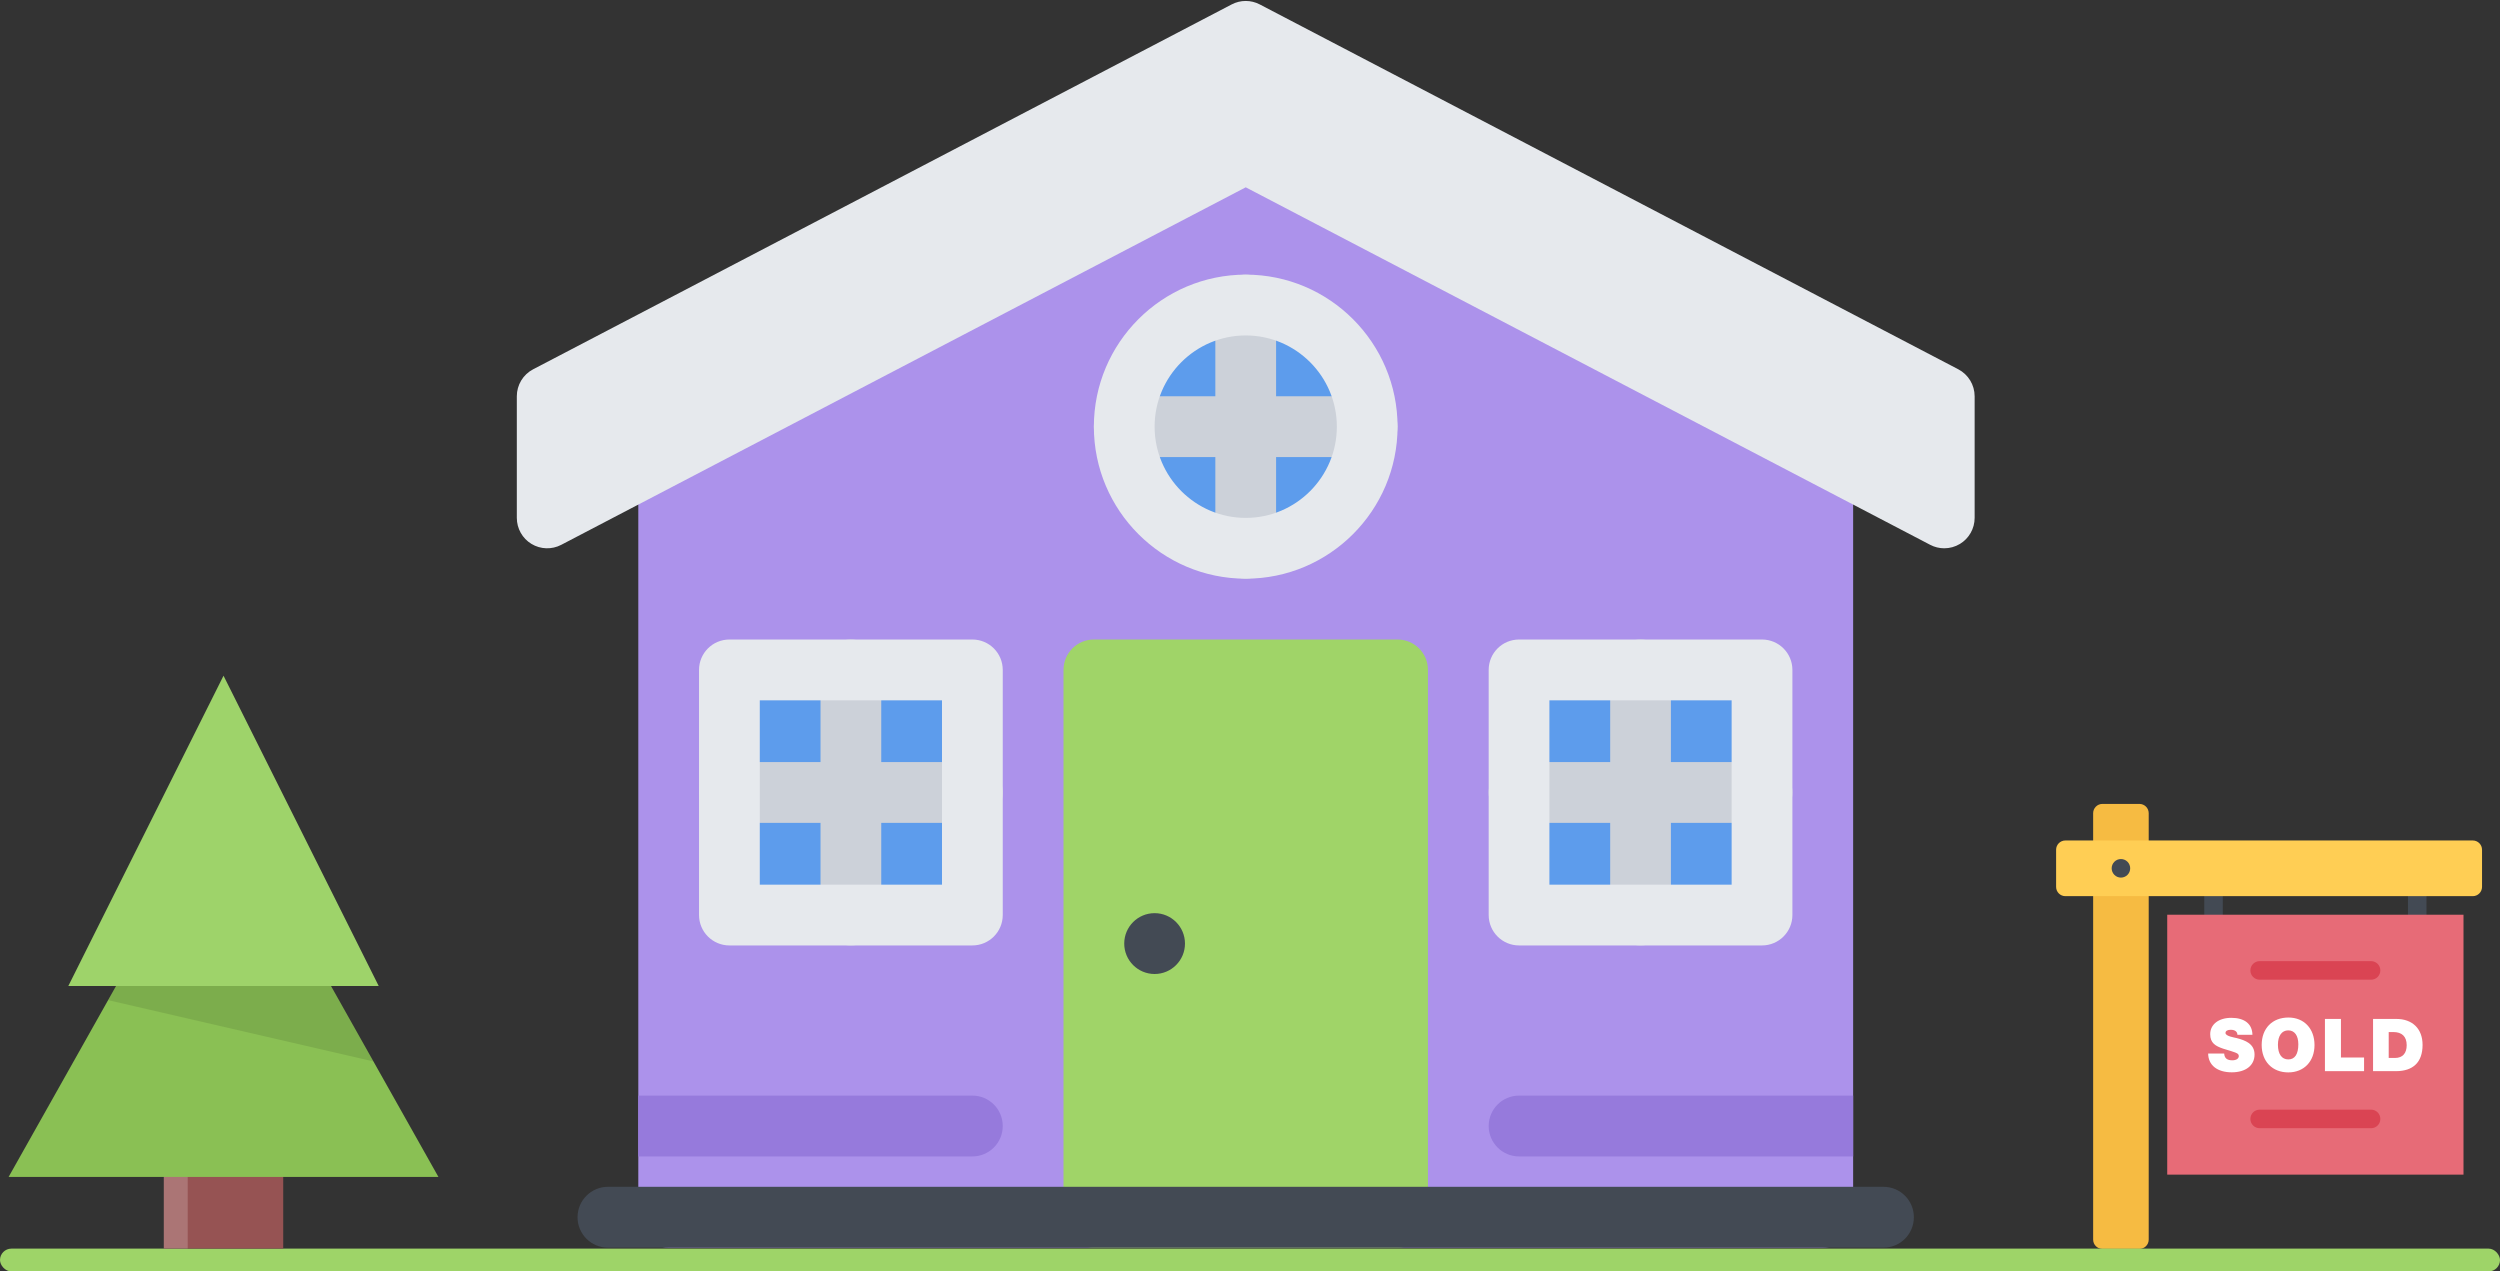 <?xml version="1.0" encoding="UTF-8"?>
<svg width="350px" height="178px" viewBox="0 0 350 178" version="1.1" xmlns="http://www.w3.org/2000/svg" xmlns:xlink="http://www.w3.org/1999/xlink">
    <rect x="0" y="0" width="350" height="178" fill="#333333" stroke="none"/>
    <!-- Generator: Sketch 44.1 (41455) - http://www.bohemiancoding.com/sketch -->
    <title>Group 2</title>
    <desc>Created with Sketch.</desc>
    <defs></defs>
    <g id="Page-1" stroke="none" stroke-width="1" fill="none" fill-rule="evenodd">
        <g id="Artboard-4">
            <g id="Group-2">
                <g id="house-2" transform="translate(72.352, 0)" fill-rule="nonzero">
                    <path d="M185.144,60.155 L100.104,5.14 C98.637,4.189 96.737,4.235 95.317,5.258 L18.782,60.271 C17.67,61.072 17.01,62.359 17.01,63.728 L17.01,170.414 C17.01,172.765 18.912,174.673 21.261,174.673 L182.833,174.673 C185.187,174.673 187.087,172.765 187.087,170.414 L187.087,63.728 C187.087,62.285 186.359,60.938 185.144,60.155 Z" id="Shape" fill="#AC92EB"></path>
                    <path d="M123.308,89.532 L80.789,89.532 C78.441,89.532 76.538,91.437 76.538,93.788 L76.538,170.413 C76.538,172.765 78.441,174.673 80.789,174.673 L123.308,174.673 C125.656,174.673 127.562,172.765 127.562,170.413 L127.562,93.788 C127.562,91.437 125.656,89.532 123.308,89.532 Z" id="Shape" fill="#A0D468"></path>
                    <rect id="Rectangle-path" fill="#5D9CEC" x="32.463" y="95.072" width="32.245" height="31.747"></rect>
                    <rect id="Rectangle-path" fill="#5D9CEC" x="140.716" y="94.916" width="33.484" height="31.753"></rect>
                    <ellipse id="Oval" fill="#5D9CEC" cx="102.835" cy="59.843" rx="15.471" ry="15.49"></ellipse>
                    <path d="M93.545,132.1 C93.545,134.451 91.643,136.36 89.294,136.36 C86.943,136.36 85.04,134.451 85.04,132.1 C85.04,129.749 86.943,127.842 89.294,127.842 C91.643,127.842 93.545,129.75 93.545,132.1 Z" id="Shape" fill="#434A54"></path>
                    <path d="M201.811,51.702 L104.015,0.619 C102.782,-0.027 101.315,-0.027 100.082,0.619 L2.285,51.702 C0.881,52.435 0.003,53.891 0.003,55.475 L0.003,72.505 C0.003,73.993 0.778,75.374 2.049,76.144 C3.319,76.917 4.901,76.967 6.219,76.278 L102.05,26.223 L197.881,76.278 C198.491,76.599 199.17,76.761 199.843,76.761 C200.609,76.761 201.369,76.555 202.048,76.144 C203.319,75.373 204.097,73.992 204.097,72.505 L204.097,55.475 C204.097,53.891 203.212,52.435 201.811,51.702 Z" id="Shape" fill="#E6E9ED"></path>
                    <path d="M191.341,174.673 L12.759,174.673 C10.408,174.673 8.505,172.765 8.505,170.413 C8.505,168.062 10.408,166.154 12.759,166.154 L191.341,166.154 C193.69,166.154 195.589,168.062 195.589,170.413 C195.589,172.765 193.69,174.673 191.341,174.673 Z" id="Shape" fill="#434A54"></path>
                    <path d="M17.01,161.901 L63.779,161.901 C66.13,161.901 68.033,159.993 68.033,157.642 C68.033,155.291 66.131,153.383 63.779,153.383 L17.01,153.383 L17.01,161.901 Z" id="Shape" fill="#967ADC"></path>
                    <path d="M187.087,153.383 L140.318,153.383 C137.969,153.383 136.063,155.291 136.063,157.642 C136.063,159.993 137.969,161.901 140.318,161.901 L187.087,161.901 L187.087,153.383 Z" id="Shape" fill="#967ADC"></path>
                    <path d="M46.772,132.362 C44.424,132.362 42.521,130.454 42.521,128.103 L42.521,93.788 C42.521,91.437 44.424,89.532 46.772,89.532 C49.121,89.532 51.023,91.437 51.023,93.788 L51.023,128.103 C51.023,130.454 49.121,132.362 46.772,132.362 Z" id="Shape" fill="#CCD1D9"></path>
                    <path d="M63.779,115.202 L29.766,115.202 C27.417,115.202 25.512,113.299 25.512,110.949 C25.512,108.598 27.417,106.689 29.766,106.689 L63.779,106.689 C66.13,106.689 68.033,108.598 68.033,110.949 C68.033,113.3 66.131,115.202 63.779,115.202 Z" id="Shape" fill="#CCD1D9"></path>
                    <path d="M157.321,132.362 C154.979,132.362 153.074,130.454 153.074,128.103 L153.074,93.788 C153.074,91.437 154.979,89.532 157.321,89.532 C159.676,89.532 161.575,91.437 161.575,93.788 L161.575,128.103 C161.575,130.454 159.676,132.362 157.321,132.362 Z" id="Shape" fill="#CCD1D9"></path>
                    <path d="M174.331,115.202 L140.318,115.202 C137.963,115.202 136.063,113.299 136.063,110.949 C136.063,108.598 137.963,106.689 140.318,106.689 L174.331,106.689 C176.679,106.689 178.585,108.598 178.585,110.949 C178.585,113.3 176.679,115.202 174.331,115.202 Z" id="Shape" fill="#CCD1D9"></path>
                    <path d="M102.05,81.017 C99.699,81.017 97.796,79.112 97.796,76.761 L97.796,42.704 C97.796,40.353 99.699,38.448 102.05,38.448 C104.398,38.448 106.301,40.353 106.301,42.704 L106.301,76.761 C106.301,79.112 104.398,81.017 102.05,81.017 Z" id="Shape" fill="#CCD1D9"></path>
                    <path d="M119.053,63.99 L85.04,63.99 C82.692,63.99 80.789,62.085 80.789,59.734 C80.789,57.38 82.692,55.475 85.04,55.475 L119.053,55.475 C121.408,55.475 123.308,57.379 123.308,59.734 C123.308,62.085 121.408,63.99 119.053,63.99 Z" id="Shape" fill="#CCD1D9"></path>
                    <path d="M174.331,132.362 L140.318,132.362 C137.963,132.362 136.063,130.454 136.063,128.103 L136.063,93.788 C136.063,91.437 137.963,89.532 140.318,89.532 L174.331,89.532 C176.679,89.532 178.585,91.437 178.585,93.788 L178.585,128.103 C178.585,130.454 176.679,132.362 174.331,132.362 Z M144.565,123.85 L170.077,123.85 L170.077,98.047 L144.565,98.047 L144.565,123.85 Z" id="Shape" fill="#E6E9ED"></path>
                    <path d="M63.779,132.362 L29.766,132.362 C27.417,132.362 25.512,130.454 25.512,128.103 L25.512,93.788 C25.512,91.437 27.417,89.532 29.766,89.532 L63.779,89.532 C66.13,89.532 68.033,91.437 68.033,93.788 L68.033,128.103 C68.033,130.454 66.131,132.362 63.779,132.362 Z M34.017,123.85 L59.528,123.85 L59.528,98.047 L34.017,98.047 L34.017,123.85 Z" id="Shape" fill="#E6E9ED"></path>
                    <path d="M102.05,81.017 C90.325,81.017 80.789,71.47 80.789,59.734 C80.789,47.995 90.325,38.448 102.05,38.448 C113.772,38.448 123.308,47.995 123.308,59.734 C123.308,71.47 113.772,81.017 102.05,81.017 Z M102.05,46.963 C95.015,46.963 89.294,52.691 89.294,59.734 C89.294,66.774 95.015,72.505 102.05,72.505 C109.082,72.505 114.806,66.774 114.806,59.734 C114.806,52.691 109.082,46.963 102.05,46.963 Z" id="Shape" fill="#E6E9ED"></path>
                </g>
                <g id="sale-sign" transform="translate(287.813, 112.547)" fill-rule="nonzero">
                    <path d="M22.079,18.115 C21.363,18.115 20.783,17.533 20.783,16.814 L20.783,11.617 C20.783,10.898 21.363,10.316 22.079,10.316 C22.795,10.316 23.375,10.898 23.375,11.617 L23.375,16.814 C23.375,17.533 22.795,18.115 22.079,18.115 Z" id="Shape" fill="#434A54"></path>
                    <path d="M50.598,18.115 C49.883,18.115 49.302,17.533 49.302,16.814 L49.302,11.617 C49.302,10.898 49.883,10.316 50.598,10.316 C51.313,10.316 51.893,10.898 51.893,11.617 L51.893,16.814 C51.893,17.533 51.313,18.115 50.598,18.115 Z" id="Shape" fill="#434A54"></path>
                    <path d="M11.709,62.296 L6.524,62.296 C5.809,62.296 5.228,61.715 5.228,60.998 L5.228,1.301 C5.228,0.585 5.808,0.001 6.524,0.001 L11.709,0.001 C12.425,0.001 13.006,0.585 13.006,1.301 L13.006,60.998 C13.006,61.715 12.425,62.296 11.709,62.296 Z" id="Shape" fill="#F6BB42"></path>
                    <path d="M58.375,5.119 L1.34,5.119 C0.623,5.119 0.042,5.7 0.042,6.419 L0.042,11.617 C0.042,12.333 0.623,12.915 1.34,12.915 L58.375,12.915 C59.091,12.915 59.672,12.333 59.672,11.617 L59.672,6.419 C59.672,5.7 59.091,5.119 58.375,5.119 Z" id="Shape" fill="#FFCE54"></path>
                    <path d="M10.034,8.098 C10.54,8.605 10.54,9.428 10.034,9.936 C9.527,10.444 8.706,10.444 8.201,9.936 C7.694,9.428 7.694,8.605 8.201,8.098 C8.706,7.59 9.527,7.59 10.034,8.098 Z" id="Shape" fill="#434A54"></path>
                    <rect id="Rectangle-path" fill="#E76B77" x="15.598" y="15.514" width="41.479" height="36.387"></rect>
                    <g id="Group" transform="translate(21.24, 29.81)" fill="#FFFFFF">
                        <path d="M4.074,2.973 C3.766,2.892 2.517,2.717 2.517,2.264 C2.517,1.977 2.783,1.812 3.254,1.812 C3.828,1.812 4.176,2.068 4.186,2.511 L6.287,2.511 C6.266,1.002 5.191,0.139 3.326,0.139 C1.565,0.139 0.376,1.053 0.376,2.43 C0.376,3.683 1.134,4.093 2.179,4.453 C2.681,4.626 3.941,4.935 4.238,5.181 C4.33,5.262 4.381,5.356 4.381,5.479 C4.381,5.848 4.033,6.086 3.469,6.086 C2.814,6.086 2.373,5.848 2.333,5.141 L0.089,5.141 C0.11,6.772 1.359,7.768 3.398,7.768 C5.344,7.768 6.583,6.804 6.583,5.283 C6.583,3.764 5.293,3.291 4.074,2.973 Z" id="Shape"></path>
                        <path d="M11.331,0.097 C9.068,0.097 7.582,1.618 7.582,3.939 C7.582,6.249 9.078,7.779 11.31,7.779 C13.502,7.779 14.978,6.24 14.978,3.949 C14.978,1.648 13.514,0.097 11.331,0.097 Z M11.31,5.962 C10.389,5.962 9.857,5.211 9.857,3.907 C9.857,2.654 10.399,1.895 11.301,1.895 C12.192,1.895 12.713,2.624 12.713,3.846 C12.713,5.232 12.222,5.962 11.31,5.962 Z" id="Shape"></path>
                        <polygon id="Shape" points="18.679 0.293 16.438 0.293 16.438 7.604 21.916 7.604 21.916 5.694 18.679 5.694"></polygon>
                        <path d="M26.432,0.293 L23.174,0.293 L23.174,7.604 L26.39,7.604 C28.775,7.604 30.107,6.361 30.107,3.928 C30.107,1.648 28.664,0.293 26.432,0.293 Z M26.246,5.757 L25.366,5.757 L25.366,2.131 L26.031,2.131 C27.179,2.131 27.884,2.726 27.884,3.97 C27.884,5.068 27.342,5.757 26.246,5.757 Z" id="Shape"></path>
                    </g>
                    <path d="M44.141,24.611 L28.538,24.611 C27.822,24.611 27.241,24.029 27.241,23.312 C27.241,22.594 27.822,22.012 28.538,22.012 L44.141,22.012 C44.856,22.012 45.436,22.594 45.436,23.312 C45.436,24.029 44.855,24.611 44.141,24.611 Z" id="Shape" fill="#DA4453"></path>
                    <path d="M44.141,45.403 L28.538,45.403 C27.822,45.403 27.241,44.822 27.241,44.105 C27.241,43.386 27.822,42.804 28.538,42.804 L44.141,42.804 C44.856,42.804 45.436,43.386 45.436,44.105 C45.436,44.822 44.855,45.403 44.141,45.403 Z" id="Shape" fill="#DA4453"></path>
                </g>
                <rect id="Rectangle" fill="#9ED468" x="0" y="174.807" width="350" height="3.193" rx="1.596"></rect>
                <g id="fir-tree" transform="translate(1.196, 94.587)" fill-rule="nonzero">
                    <rect id="Rectangle-path" fill="#965353" x="21.738" y="66.894" width="16.717" height="13.314"></rect>
                    <polygon id="Shape" fill="#8AC054" points="60.184 70.183 0.01 70.183 30.097 16.719"></polygon>
                    <polygon id="Shape" fill="#9ED36A" points="51.824 43.453 8.367 43.453 30.097 0.012"></polygon>
                    <polygon id="Shape" fill="#000000" opacity="0.1" points="51.085 54.016 13.937 45.435 15.054 43.453 45.14 43.453"></polygon>
                    <rect id="Rectangle-path" fill="#FFFFFF" opacity="0.2" x="21.738" y="70.183" width="3.345" height="10.024"></rect>
                </g>
            </g>
        </g>
    </g>
</svg>